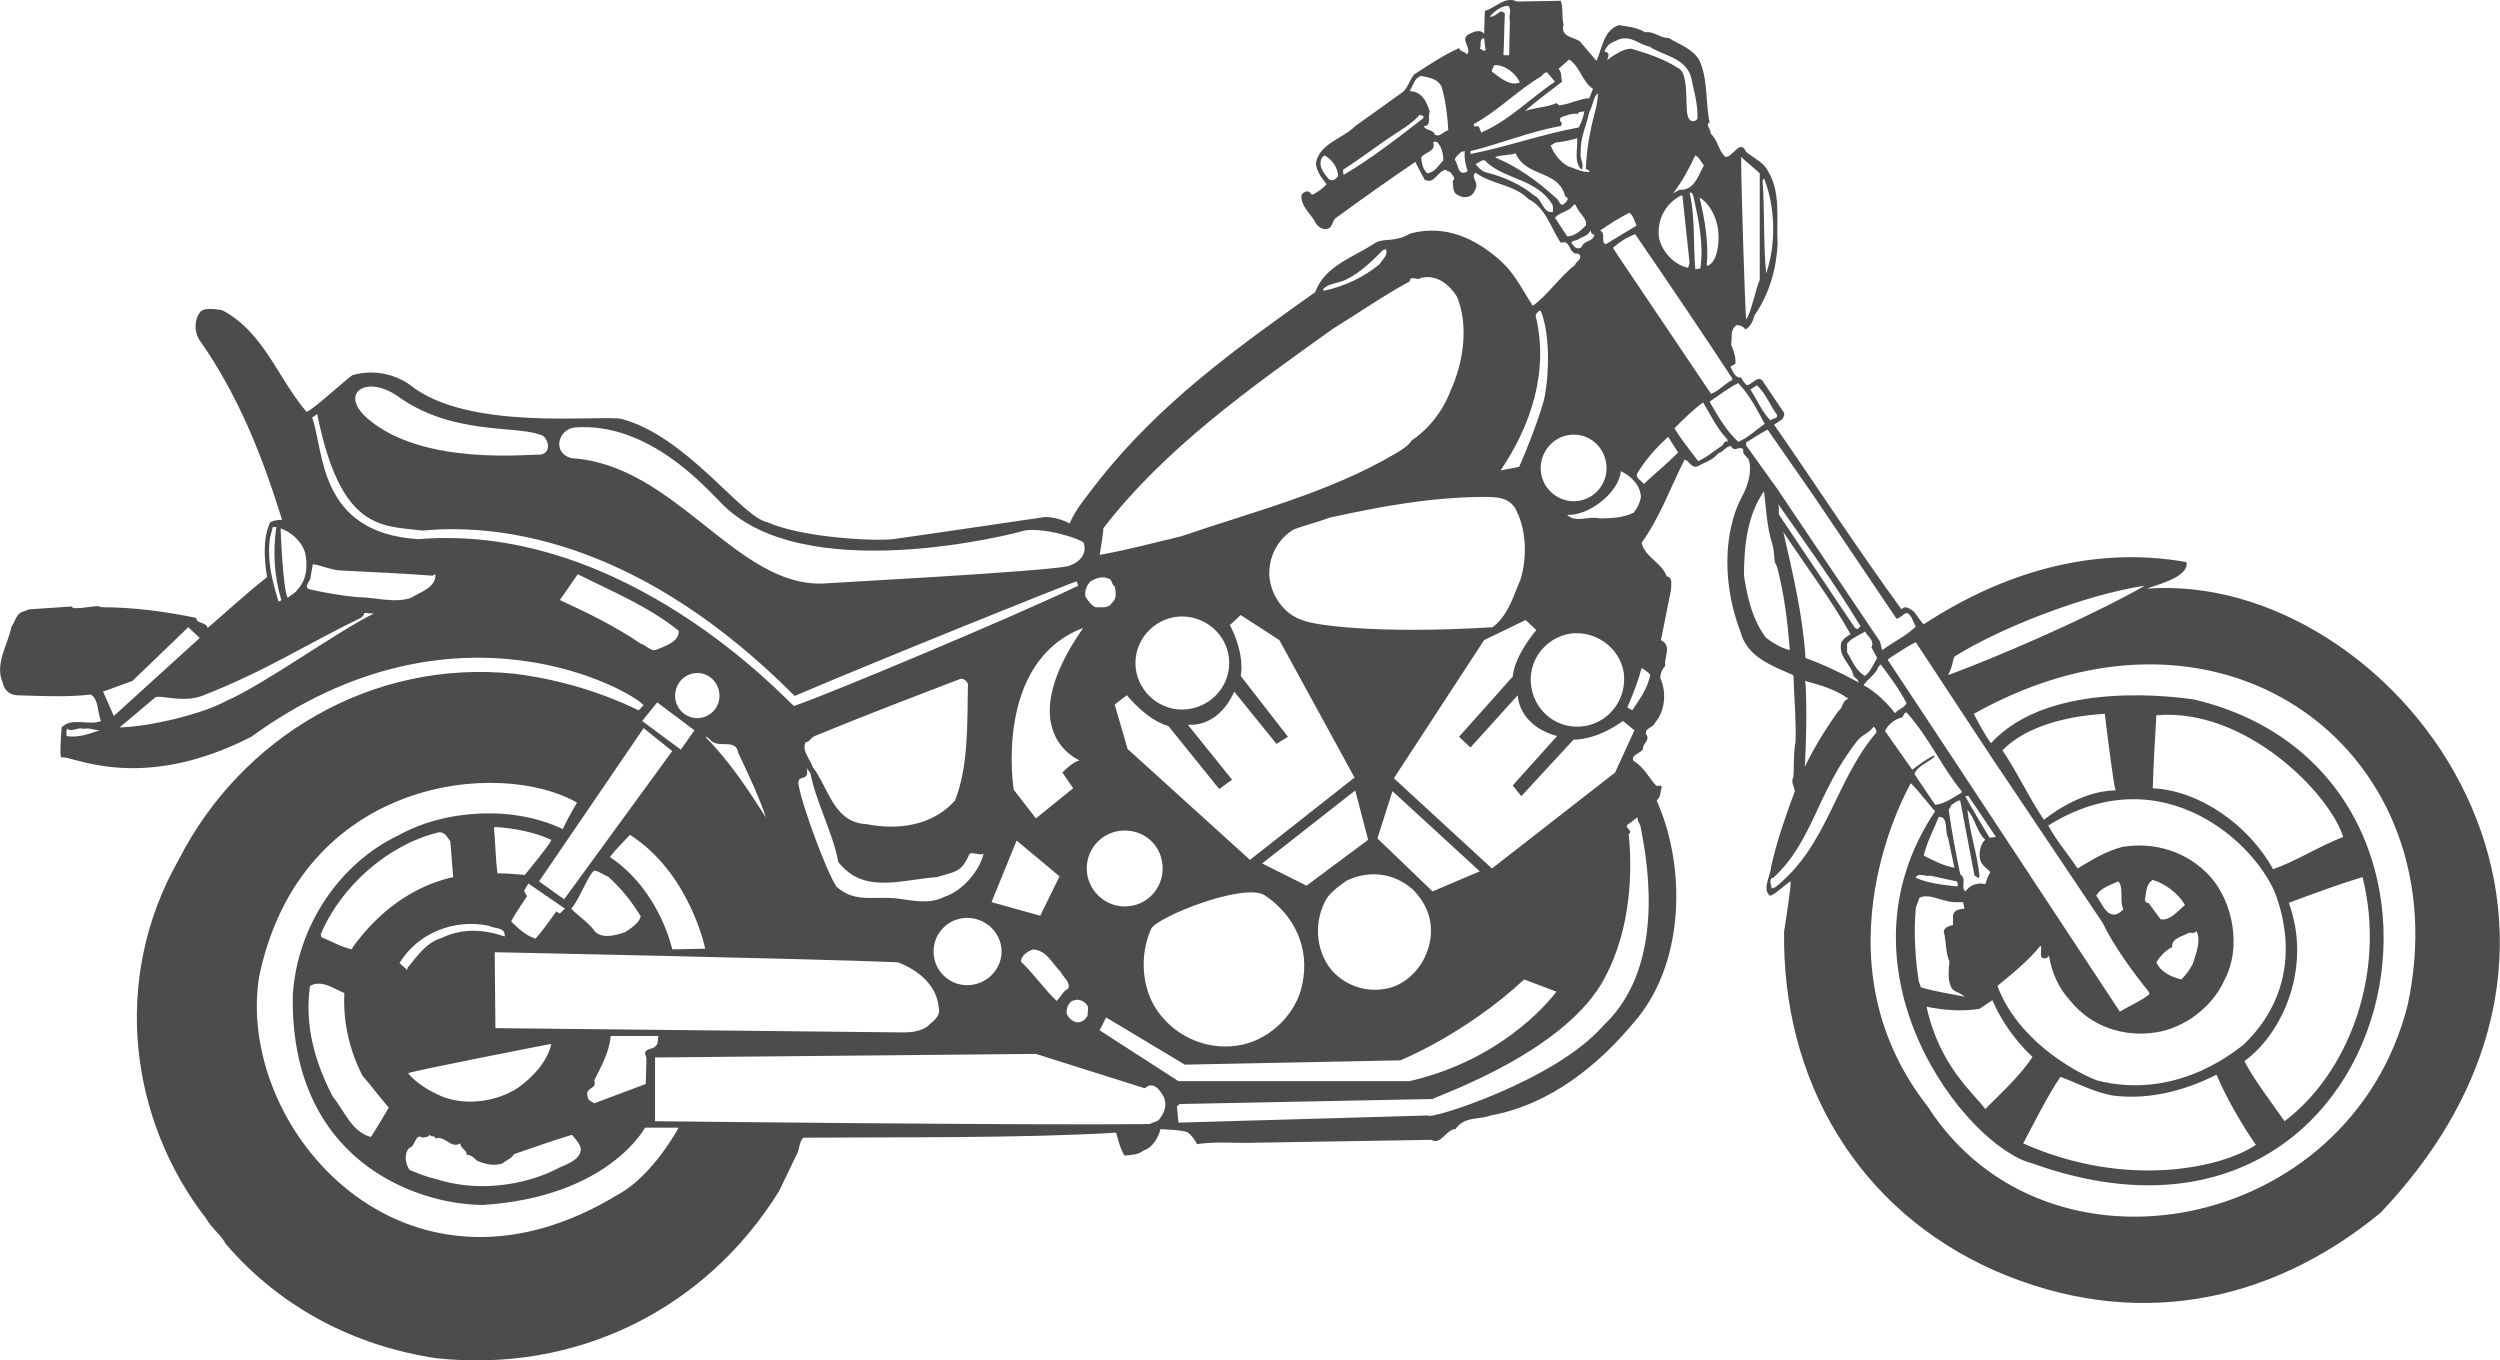 <?xml version="1.0" encoding="UTF-8"?>
<!DOCTYPE svg PUBLIC "-//W3C//DTD SVG 1.1//EN" "http://www.w3.org/Graphics/SVG/1.1/DTD/svg11.dtd">
<!-- Creator: CorelDRAW X7 -->
<svg xmlns="http://www.w3.org/2000/svg" xml:space="preserve" width="3.148in" height="1.713in" version="1.1" style="shape-rendering:geometricPrecision; text-rendering:geometricPrecision; image-rendering:optimizeQuality; fill-rule:evenodd; clip-rule:evenodd"
viewBox="0 0 3492 1900"
 xmlns:xlink="http://www.w3.org/1999/xlink">
 <defs>
  <style type="text/css">
   <![CDATA[
    .fil0 {fill:#4C4C4D;fill-rule:nonzero}
   ]]>
  </style>
 </defs>
 <g id="__x0023_Layer_x0020_1">

  <path class="fil0" d="M3000 822c2,-3 59,-14 54,-37 -135,-24 -262,18 -367,87 -6,-6 -9,-13 -15,-19 -5,-3 -11,-8 -16,-2 -62,-85 -119,-173 -178,-258 4,-2 7,-5 11,-7 2,-3 5,-7 2,-11l-27 -40c-7,-14 -16,2 -24,3 -3,-3 -6,-6 -8,-11 -8,2 -12,-9 -15,-15l7 -4c1,-10 -3,-19 -6,-27 2,-10 -2,-21 8,-27 5,0 9,2 12,6 7,-3 11,-13 13,-20 20,-29 30,-63 32,-99 -2,-35 5,-73 -14,-103 -6,-12 -21,-18 -30,-26 -9,-19 -18,8 -29,7 -10,-9 -10,-23 -21,-33 2,-5 -8,-12 -1,-15 -6,-28 -2,-62 -15,-88 -10,-16 -28,-21 -42,-30 -13,0 -21,-10 -33,-8 -12,-7 -24,-8 -37,-10 -21,7 -23,32 -31,50l-23 -27c-9,-7 -28,-6 -23,-24 -3,-10 0,-23 -4,-33l-61 1c-17,-8 -30,9 -45,13l-1 32 -1 -1c-5,-5 -13,-2 -19,1 -16,7 4,20 -4,29 -3,-5 -9,-3 -11,-9 -22,10 -43,24 -63,37 -6,8 -8,17 -15,24l-67 48c-18,18 -50,24 -55,52 1,11 8,21 15,29 -5,6 -11,10 -18,14 -2,2 -5,-1 -6,-3 -4,-2 -8,0 -11,4 -2,14 11,25 18,36 2,6 9,12 15,12 10,0 9,-9 14,-15 37,-27 75,-54 112,-79 4,9 9,17 13,25 14,7 18,-13 30,-14 0,1 2,1 1,2 3,0 5,1 6,3 2,3 7,7 2,11 1,6 0,14 5,18 5,3 9,5 15,4 8,-1 11,-8 13,-14 2,-8 -8,-14 -1,-20 23,17 53,16 74,37 24,12 31,40 45,61 12,-4 11,8 17,13 3,4 8,0 10,5 2,6 -6,8 -7,13 -21,16 -38,42 -59,57 -14,-21 -24,-43 -43,-61 -36,-33 -79,-53 -128,-40 -22,13 -37,6 -49,13 -29,20 -70,31 -84,69 -110,78 -217,155 -303,264 -15,20 -31,38 -40,59 -9,-5 -23,-9 -34,-9 -28,4 -169,25 -213,31 -26,3 -127,-2 -176,-24 -35,-7 -112,-120 -203,-144 -32,-6 -215,18 -296,-48 -23,-16 -53,-21 -80,-13 -9,6 -59,52 -64,51 -40,-47 -60,-112 -118,-142 -9,-1 -27,-5 -32,5 -6,9 -7,24 0,36 55,78 88,162 116,252 -2,0 -12,0 -17,4 -10,23 -8,50 -4,76 -28,22 -56,48 -83,71 -2,-9 -15,-5 -16,-14 -42,-9 -89,-15 -133,-15 -3,-5 -39,6 -41,-1l-59 4 -11 4c-8,4 -9,14 -14,20 -5,26 -24,52 -12,79 2,10 9,16 19,17 33,1 70,3 104,-1 11,7 9,25 14,37 -16,7 -41,-6 -55,9 -1,14 -3,42 0,42 11,-5 107,52 265,-29 285,-207 533,-63 548,-44 -3,2 -4,5 -7,7 -54,-26 -111,-43 -173,-51 -200,-21 -382,89 -469,259 -97,170 -67,367 38,502 7,13 21,23 27,35 77,90 181,143 294,160 194,21 375,-66 479,-233l25 -52c4,-7 3,-17 9,-23 122,-1 304,1 437,-7 0,0 6,25 12,32 9,-1 19,-1 26,-7 13,-4 21,-18 24,-30 14,1 25,1 37,4 6,4 11,11 14,17 26,-4 54,-1 82,-2l245 -4c14,8 21,-15 34,-15 12,-18 33,-13 49,-19 82,-15 151,-69 206,-137 65,-81 67,-211 26,-303 6,-5 5,-12 7,-18 0,-5 -5,-1 -8,-3 -10,-11 -17,-26 -31,-34 -5,-9 9,-10 13,-17 -1,-8 11,-12 4,-21 -1,-9 10,-8 13,-16 14,-16 16,-43 7,-62 0,-5 2,-12 7,-17 -2,-13 10,-28 -6,-36l14 -70c0,-7 3,-18 -6,-19 -7,-20 -30,-26 -35,-47 26,-36 40,-77 60,-116 7,1 9,13 19,9 10,-6 20,-8 28,-18 8,-2 10,-10 18,-10 5,10 12,-2 17,5 -2,7 6,9 8,15 4,15 -1,33 -8,47 -31,56 -27,133 -4,192 9,36 45,48 74,61 1,31 4,61 3,93 -3,15 -2,33 -3,49 -4,8 1,12 2,20 -13,35 -25,69 -33,105 -1,14 -13,31 -2,41 6,0 24,-18 29,-20 2,1 -9,70 -9,70 -3,207 102,389 295,474 191,83 381,48 538,-81 392,-413 14,-896 -325,-872zm-536 -573l0 0c16,40 17,92 3,133 -4,-39 -2,-87 -5,-130l2 -3zm-32 -30l0 0c7,7 20,17 26,23l0 149c-4,7 -13,49 -19,55 -1,-3 -7,-181 -7,-227zm-576 31l0 0c-7,-8 -15,-18 -10,-29 1,-2 3,-3 4,-4 10,5 19,17 19,29 -3,4 -8,8 -13,4zm21 -6l0 0c-1,-2 -1,-4 -1,-7 25,-16 48,-34 74,-51 0,0 25,-15 33,-26 1,2 7,0 5,5 -36,28 -72,56 -111,79zm117 -2l0 0c-7,-5 -8,-15 -9,-22 5,-8 21,-8 17,-21 1,-2 3,-1 5,-1 7,7 9,17 9,26 -7,7 -11,16 -22,18zm10 -54l0 0c-2,-8 -13,-5 -15,-12 11,0 5,-13 8,-20 -3,-11 -9,-25 -22,-28l-6 -1c5,-7 6,-18 16,-21 11,2 24,4 29,16 5,18 8,40 9,60 -7,1 -11,10 -19,6zm28 35l0 0c1,-4 6,-8 9,-11l5 -1c-1,9 1,19 4,28 -14,9 -13,-11 -18,-16zm-1939 805l0 0c0,-3 -1,-7 1,-10 7,5 14,-3 23,0 7,-2 15,2 22,2 -12,4 -29,11 -46,8zm2637 -111l0 0c62,-39 180,-86 266,-99 -83,47 -210,101 -275,125 7,-13 6,-20 9,-26zm52 141l0 0 155 231c16,33 41,67 65,97l0 3c-13,10 -28,16 -41,24l-232 -352 -92 -139 1 -2c13,-8 25,-17 38,-23l106 161zm-111 17l0 0 -38 -54c4,-9 14,-17 24,-19 2,-3 3,-7 6,-7 31,34 49,76 77,110l0 2c-12,7 -24,16 -37,17l-29 -43c5,-12 20,-16 29,-25 -2,-4 -32,19 -32,19zm-188 -372l0 0c40,57 81,114 116,172 -1,0 -3,2 -4,4l-4 -2 -106 -158c-1,-5 1,-11 -2,-16zm122 179l0 0c3,6 14,13 9,22l8 15c-5,8 -9,19 -17,25 -13,-7 -18,-22 -25,-33 0,-5 0,-9 0,-12 6,-8 16,-11 25,-17zm19 49l0 0 3 -3c13,17 26,35 36,54 -3,7 -11,8 -16,14 -12,-15 -27,-30 -44,-39 6,-9 17,-15 21,-26zm124 200l0 0c11,12 13,31 25,42 -5,3 -10,17 -7,28 2,8 11,13 14,17 -3,5 -5,11 -7,17 -7,-2 -15,-1 -22,4l-6 6c-7,-7 3,-17 -7,-24 -6,-29 -12,-60 -16,-90l4 -7c4,-2 7,-6 12,-6l20 105c3,1 3,3 6,3l1 -3c-4,-34 -13,-57 -17,-92zm-3 -19l0 0c2,0 3,0 4,-1l39 58 -9 1c-12,-20 -23,-38 -34,-58zm-37 29l0 0c14,-1 8,20 13,29l9 42c-16,-3 -29,-10 -43,-17 5,-20 14,-36 21,-54zm-12 82l0 0 37 8c1,2 4,5 0,7 -18,-2 -39,-4 -57,-12 2,-8 16,-1 20,-3zm-15 31l0 0c12,-6 25,2 37,4 8,3 24,2 24,2l2 9c-6,1 -14,1 -16,9l0 14c-5,1 -12,3 -13,9 4,15 2,28 8,42 -1,12 -3,26 3,37 4,6 12,6 18,12 -20,-4 -41,-7 -61,-13l-3 -9c-5,-33 -7,-68 -4,-102l5 -14zm84 155l0 0 18 -12c21,49 56,79 56,79 -15,24 -44,51 -66,73 -16,-22 -64,-60 -82,-143 23,5 50,7 74,3zm113 95l0 0c24,9 46,21 72,26 51,7 103,-7 146,-29 13,31 36,71 55,98 -45,31 -179,63 -325,-2 19,-36 34,-66 52,-93zm257 -22l0 0c53,-38 95,-131 62,-221 32,-12 70,-26 103,-36 34,136 -21,275 -109,341 -15,-22 -45,-61 -56,-84zm40 -268l0 0c-34,-62 -103,-110 -168,-113 1,-35 3,-66 5,-102 124,-11 242,109 261,170 -34,13 -66,34 -98,45zm5 39l0 0c7,21 42,121 -46,206 -3,1 -88,80 -205,50 -36,-14 -112,-59 -139,-132 22,-18 43,-35 60,-56 4,3 -5,21 9,17l3 -3c4,24 14,46 30,63 29,36 75,51 119,44 40,-6 79,-35 96,-73 24,-44 13,-108 -20,-145 -31,-34 -77,-49 -123,-41 -23,6 -42,18 -62,30 -14,-21 -29,-38 -41,-60 160,-100 294,28 319,100zm-162 31l0 0 -17 -23c-3,1 -4,-2 -5,-4 2,-9 1,-22 11,-28 17,5 35,18 45,35 -10,8 -20,22 -34,20zm39 19l0 0c4,-1 9,2 11,-3 7,15 -1,32 -5,46 -4,8 -10,16 -16,22 -13,-3 -29,-10 -35,-24 5,-8 13,-17 22,-21 -1,-13 15,-15 23,-20zm-91 -33l0 0c-4,4 -10,9 -16,7 -10,-2 -15,-17 -22,-26 6,-11 20,-15 31,-20 8,10 1,28 7,39zm-111 -125l0 0c-20,-29 -38,-68 -58,-97 44,-45 125,-50 143,-51 4,33 12,97 15,107 -51,0 -100,41 -100,41zm-401 -607l0 0c13,12 18,28 28,41 2,6 -6,5 -9,8 -12,-12 -19,-29 -28,-43l9 -6zm-34 -9l0 0 -1 2c-10,5 -18,15 -29,19l-130 -193 -7 -11c9,-8 20,-15 31,-19 46,67 92,135 136,202zm-186 195l0 0c-15,-4 -33,7 -45,-5 29,2 72,-30 75,-61 15,7 28,21 28,37 -2,8 -5,15 -10,21 -14,7 -31,8 -48,8zm-20 290l0 0c-36,6 -69,-18 -75,-54 -6,-35 18,-69 54,-75 35,-5 69,19 75,54 5,36 -19,69 -54,75zm134 -741l0 0 2 0 10 94 -2 7c-20,-4 -38,-24 -41,-44 -2,-25 10,-46 31,-57zm12 -4l0 0c5,-1 5,5 6,8 7,32 14,65 9,98l-7 1c-3,-32 0,-75 -8,-107zm40 53l0 0c2,20 -2,43 -14,49l-2 0c3,-32 -3,-66 -10,-95 12,6 24,26 26,46zm-20 -91l0 0c-8,14 -13,35 -34,34l-9 5c13,-17 22,-34 31,-53 5,2 8,9 12,14zm-119 -176l0 0c18,-6 28,7 43,10 20,13 49,15 58,42 4,20 10,39 9,59 -4,5 -12,5 -14,-6 -3,-14 2,-59 -13,-65 -20,-13 -42,-20 -65,-27 -14,-1 -34,16 -34,16 1,-5 5,-11 -4,-12 5,-13 13,-13 20,-17zm15 242l0 0c6,5 7,12 10,18l-43 26c-8,-3 1,-15 -8,-19 13,-9 27,-18 41,-25zm-44 -167l0 0c0,17 -7,34 -10,51 -4,18 -6,37 -7,55 2,1 5,1 5,4 -10,1 -20,-5 -30,-8 -11,-6 -20,-18 -24,-29l7 -4c10,-1 20,-3 30,-6 1,15 -5,33 6,44 5,-8 -3,-14 -1,-24 -1,-21 8,-37 12,-57 5,-8 5,-20 12,-26zm-42 148l0 0c-1,2 -4,7 -8,8 -4,-1 -4,-6 -8,-9 -26,-24 -54,-44 -85,-57l0 -1c9,-3 20,-2 28,-5 15,34 59,23 69,59l-1 1c3,0 4,2 5,4zm2 -195l0 0c15,10 18,31 33,41l-5 13c-15,1 -28,9 -43,10 0,-2 -2,-2 -3,-3 -14,6 -30,6 -44,11 17,-15 34,-27 52,-41 -2,-6 0,-13 -5,-18l15 -13zm-69 32l0 0c-14,6 -28,-7 -39,-15 -1,-3 2,-5 3,-9 15,-1 30,11 36,24zm-16 -107l0 0c5,6 0,14 2,20l-1 49 -8 0c1,-18 1,-38 2,-58 -7,-9 -12,6 -21,4 0,0 12,-15 26,-15zm-34 45l0 0 2 17c-3,3 -5,-2 -8,-2 3,-5 -2,-13 6,-15zm-14 120l0 0c33,-18 61,-47 93,-66 3,-2 4,-6 9,-6l11 13c-33,22 -65,55 -103,71 -2,-3 -2,-12 -9,-8 0,-1 -2,-2 -1,-4zm-5 42l0 0 0 -4c41,-10 85,-28 126,-35 5,-6 -4,-5 0,-12 8,-3 15,-6 24,-5 1,-4 6,-2 9,-4 -1,8 -4,16 -8,23 -50,9 -100,27 -151,37zm115 81l0 0c-14,2 -14,-17 -26,-23 -18,-15 -42,-26 -66,-32 -8,-1 -16,-12 -16,-12 5,-1 11,-10 16,-2 27,24 69,23 91,58 2,2 1,11 1,11zm3 8l0 0c8,-9 20,-8 26,-18l3 0c3,11 17,19 14,29 -7,7 -15,15 -26,15l-17 -26zm23 35l0 0c0,-3 7,-3 10,-5 6,-4 15,-5 17,-14 -1,3 1,7 5,8 -2,10 -14,7 -18,17 -6,5 -11,-1 -14,-6zm3 268l0 0c26,0 46,21 46,47 0,25 -20,46 -46,46 -25,0 -46,-21 -46,-46 0,-26 21,-47 46,-47zm-53 -166l0 0c0,-3 3,-5 5,-7l2 0c13,31 12,85 6,118 -4,22 -27,80 -36,100l-26 5c42,-62 68,-138 49,-216zm-26 274l0 0c13,27 14,64 5,94 -10,23 -17,50 -39,67 -162,10 -252,-3 -266,-10 -25,-8 -44,-34 -46,-62 -1,-26 11,-50 33,-64 17,-7 33,-10 51,-17 69,-15 136,-28 212,-29 19,0 41,-1 50,21zm-1216 763l0 0 -1 36c-24,9 -48,18 -72,27 -4,-3 -9,-4 -9,-9 -5,-14 14,-10 9,-23 10,-20 21,-39 23,-62l67 0c-2,4 0,11 -4,14 -4,5 -14,3 -15,10l2 7zm-211 -42l0 0 -1 -106c0,0 445,9 563,14 27,10 54,31 57,62 4,14 -8,20 -16,28 -9,6 -21,8 -33,8l-570 -6zm-186 66l0 0c12,14 25,31 37,45 -5,9 -22,37 -25,41 -27,-7 -37,-37 -53,-56 -24,-46 -40,-98 -32,-155 17,-9 33,4 48,10 -2,43 8,81 25,115zm-14 -178l0 0 0 2c-15,-3 -28,-11 -43,-17l-1 -4c28,-67 94,-125 163,-142 10,-3 14,7 18,12l4 50c-58,13 -106,50 -141,99zm191 -31l0 0c8,5 23,1 22,15 -29,-10 -59,-12 -88,2 -21,6 -34,25 -48,42l0 3 -11 -10c26,-42 76,-62 125,-52zm49 -49l0 0 6 -10 51 35 -7 7 -5 -3c0,0 -18,26 -29,38 -13,-4 -24,-14 -34,-24 6,-12 22,-35 22,-35l-4 -8zm1 -22l0 0c0,0 -32,-3 -38,-2 -3,-21 -3,-43 -5,-64l2 -1c27,2 54,7 78,18 1,3 -37,49 -37,49zm37 236l0 0c-5,24 -25,46 -46,61 -31,21 -80,27 -114,9 -15,-7 -30,-17 -40,-29 5,-3 194,-40 200,-41zm-198 145l0 0c8,-1 8,-21 18,-14 3,-1 8,0 10,-4 2,3 8,1 8,5 15,-4 21,15 35,7 0,7 9,9 9,16 6,0 10,4 14,8 11,5 24,8 36,4 5,-5 12,-6 16,-13 27,-9 54,-19 81,-27 5,7 16,16 11,26 -4,10 -18,15 -29,20 -49,26 -116,34 -171,16 -14,-3 -26,-8 -38,-13 -6,-9 -8,-23 0,-31zm402 -600l0 0c-17,0 -31,-14 -31,-31 0,-18 14,-32 31,-32 17,0 31,14 31,32 0,17 -14,31 -31,31zm57 48l0 0c14,30 29,61 39,91 -25,-39 -51,-79 -85,-113 5,0 8,7 12,8 11,6 31,-4 34,14zm-46 274l0 0 -46 1c0,0 -17,-82 -87,-129 10,-13 16,-18 28,-31 84,54 105,159 105,159zm-90 -45l0 0c-3,10 -13,16 -22,22 -12,4 -31,10 -42,-1 -9,-13 -23,-21 -33,-32 11,-12 24,-48 32,-53 6,0 16,8 19,8 19,17 34,36 46,56zm232 -207l0 0 5 7c8,41 31,82 39,124 35,45 86,25 138,21 25,-8 34,-6 45,-32 3,-4 17,3 20,-1 -6,25 -30,53 -56,61 -19,10 -43,5 -64,2 -33,-4 -60,7 -86,-17 -15,-24 -47,-112 -52,-139 -5,-21 15,-4 11,-26zm-2 -36l0 0c6,-1 8,-7 13,-9 68,-28 136,-54 204,-80 5,0 8,3 10,7 -1,55 1,115 -18,163 -31,35 -79,42 -124,33 -46,-2 -53,-52 -75,-80 -4,-12 -15,-22 -10,-34zm179 292l0 0c0,-26 21,-47 47,-47 26,0 48,21 48,47 0,26 -22,47 -48,47 -26,0 -47,-21 -47,-47zm81 -69l0 0 35 -86 60 50 -27 55 -68 -19zm123 -198l0 0c-10,2 -24,17 -24,17l15 22 -52 42 -31 -40c0,0 -29,-178 97,-226 -102,146 -5,185 -5,185zm-65 264l0 0c20,2 26,19 39,32 3,7 14,14 10,23 -7,3 -10,11 -16,17 -18,-17 -32,-38 -50,-55 1,-9 9,-14 17,-17zm58 71l0 0c6,-2 12,1 16,5 5,5 2,11 2,17 -4,6 -10,11 -18,8 -5,-2 -9,-6 -11,-11 -1,-8 3,-18 11,-19zm17 -184l0 0c0,-30 24,-53 53,-53 30,0 53,23 53,53 0,29 -23,53 -53,53 -29,0 -53,-24 -53,-53zm114 -199l0 0 71 88 18 -13 -62 -77c0,0 41,7 65,-46l59 73 16 -10 -66 -85c0,0 7,-28 -15,-71l15 -14 54 35 105 192 -146 115 -171 -155 -18 -62 17 -13c0,0 28,35 58,43zm-46 -88l0 0c0,-36 30,-65 65,-65 36,0 66,29 66,65 0,36 -30,65 -66,65 -35,0 -65,-29 -65,-65zm239 311l0 0 -62 -31 130 -102 18 69 -86 64zm148 5l0 0c18,18 29,41 25,69 -4,29 -23,56 -51,67 -32,11 -66,1 -87,-23 -23,-28 -25,-69 -7,-100 7,-10 18,-18 28,-25 31,-15 66,-11 92,12zm-154 133l0 0c-8,40 -43,75 -83,84 -46,10 -93,-9 -120,-48 -22,-33 -24,-78 -8,-114 10,-17 128,-64 158,-47 42,28 64,74 53,125zm-274 46l0 0 110 66 301 -6c0,0 90,-36 173,-113l45 17c0,0 -66,93 -205,125l-323 0 -110 -71 9 -18zm456 -176l0 0 -77 -74 21 -66 122 112 -66 28zm-120 -855l0 0c19,-9 37,-27 51,-41l4 -1c3,9 -5,14 -9,21 -22,18 -49,31 -78,37l-1 -2c8,-9 22,-8 33,-14zm-340 348l0 0c87,-113 208,-198 321,-279 36,-22 70,-46 107,-66 1,-10 11,0 16,-5 22,-5 39,9 50,26 17,41 9,93 -9,132 -10,27 -30,53 -54,69 -5,8 -14,13 -22,18 -93,55 -198,81 -300,116 -38,9 -75,19 -114,26 0,0 6,-35 5,-37zm-18 74l0 0c7,-4 16,-8 25,-4 6,1 4,8 9,11 2,8 3,18 -4,23 -4,8 -15,6 -23,6 -6,-3 -11,-10 -14,-15 -1,-9 2,-15 7,-21zm-720 -215l0 0c104,-8 184,86 202,103 113,123 414,45 426,41 26,-5 82,12 83,18 5,17 -9,28 -23,32 -45,8 -330,23 -342,24 -121,4 -206,-166 -350,-175 -29,-7 -19,-41 4,-43zm-248 -44l0 0c76,55 165,41 199,54 11,1 19,26 0,28 -16,-1 -163,16 -240,-50 -42,-36 -2,-62 41,-32zm-129 218l0 0c4,18 3,38 -10,52 -4,6 -10,8 -14,12 -7,-11 -10,-97 -10,-97 15,5 29,18 34,33zm-49 -19l0 0 4 -16 5 0c-5,35 -3,69 7,102 -1,1 -2,2 -4,2 -9,-30 -16,-56 -12,-88zm-233 214l0 0 41 -15 78 -75 16 15 -120 109 -15 -34zm172 13l0 0c-35,19 -108,36 -149,37l50 -42c7,-4 37,8 65,-2 90,-35 149,-74 222,-109 3,-2 5,-5 5,-7l13 1c-51,25 -153,99 -206,122zm258 -144l0 0c-23,8 -50,-1 -75,-1 -21,-2 -45,-6 -67,-11 -9,-4 3,-12 2,-18l3 -17c14,2 27,9 43,9 41,2 84,4 124,7l4 -2c2,18 -21,25 -34,33zm10 -82l0 0c-140,-9 -131,-123 -148,-170 4,-2 7,-5 7,-5 33,163 89,156 147,163 118,-11 310,20 520,231 105,-45 390,-160 394,-160l2 6c-80,39 -354,154 -397,168 -9,-6 -235,-257 -525,-233zm311 146l0 0c-35,-24 -74,-43 -113,-61 8,-11 25,-36 25,-36 48,24 99,45 141,79 1,15 -18,21 -30,26 -9,4 -15,-6 -23,-8zm23 82l0 0 52 39 -19 27 -54 -40 21 -26zm-19 36l0 0 40 32 -151 207 -35 -25 146 -214zm-35 651l0 0c-299,183 -536,-93 -502,-304 58,-278 336,-305 444,-243 0,0 -12,20 -20,37 -68,-33 -164,-28 -230,9 -80,38 -141,125 -147,223 -4,228 168,292 265,293 176,-11 227,-108 227,-108l47 0c0,0 -36,67 -84,93zm757 -107l0 0c-3,6 -10,6 -15,9 -162,2 -691,-4 -691,-4l0 -89 532 -5 152 48c2,-1 13,-14 27,13 4,10 1,20 -5,28zm667 -419l0 0c-2,5 4,9 4,15 19,94 20,208 -53,276 -67,77 -244,132 -244,125l-349 10 -2 -23 4 -3 353 -7c16,-8 188,-68 241,-170 37,-70 38,-150 33,-200 8,-6 -10,-9 1,-15 4,-2 7,-7 12,-8zm-32 -63l0 0 -172 134 -137 -126 126 -193 58 -28 15 14c0,0 -30,34 -33,65l-75 84 16 15 66 -73c0,0 0,42 55,57l-62 69 12 15 73 -79c0,0 30,2 69,-26l16 13 -27 59zm49 -137l0 0c-3,19 -15,35 -25,50l-7 -4c8,-18 15,-36 20,-55 4,2 9,6 12,9zm-9 -266l0 0c-3,-5 -12,-8 -9,-15 12,-20 27,-36 43,-51l14 22c-16,16 -32,29 -48,44zm110 -54l0 0c-11,7 -22,17 -34,22 -11,-15 -24,-30 -33,-46 13,-13 26,-26 40,-36 10,17 19,36 34,52l0 3c-5,-2 -5,3 -7,5zm22 -5l0 0c-17,-16 -28,-35 -40,-56 13,-9 26,-19 40,-26 17,18 26,37 37,57 -12,8 -24,20 -37,25zm11 5l0 0 0 -4c10,-6 20,-13 30,-18l64 92 116 172c5,0 9,-7 15,-8 7,4 8,13 12,19 -13,13 -32,22 -47,33l-3 -12 -144 -214 -43 -60zm28 269l0 0c-19,-25 -26,-55 -31,-87 0,-43 5,-85 28,-118 3,25 4,49 11,72 3,8 3,19 4,27l3 6c10,37 15,77 18,117 -12,-3 -22,-9 -33,-17zm24 -148l0 0c31,47 66,93 94,143 -5,2 -10,6 -13,11 -5,21 14,30 17,47 2,3 7,5 7,9 -24,-13 -49,-25 -74,-34 -4,-61 -18,-119 -31,-176zm31 211l0 0 -1 -3c20,5 43,12 61,25 -9,2 -7,12 -14,17 -18,25 -34,51 -47,78 2,-37 3,-78 1,-117zm-42 285l0 0 -5 2c-2,-6 -4,-15 2,-15 56,-52 60,-118 117,-191 7,-9 17,-11 23,-20 3,2 4,5 4,8 -58,68 -68,158 -141,216zm213 307l0 0c-165,-210 -24,-452 -24,-452 11,10 31,37 34,39 -149,223 43,469 136,492 521,187 675,-541 226,-648 -15,-2 -200,-31 -284,61 -11,-15 -24,-41 -24,-41 353,-198 681,58 606,407 -81,319 -504,400 -670,142z"/>
 </g>
</svg>
